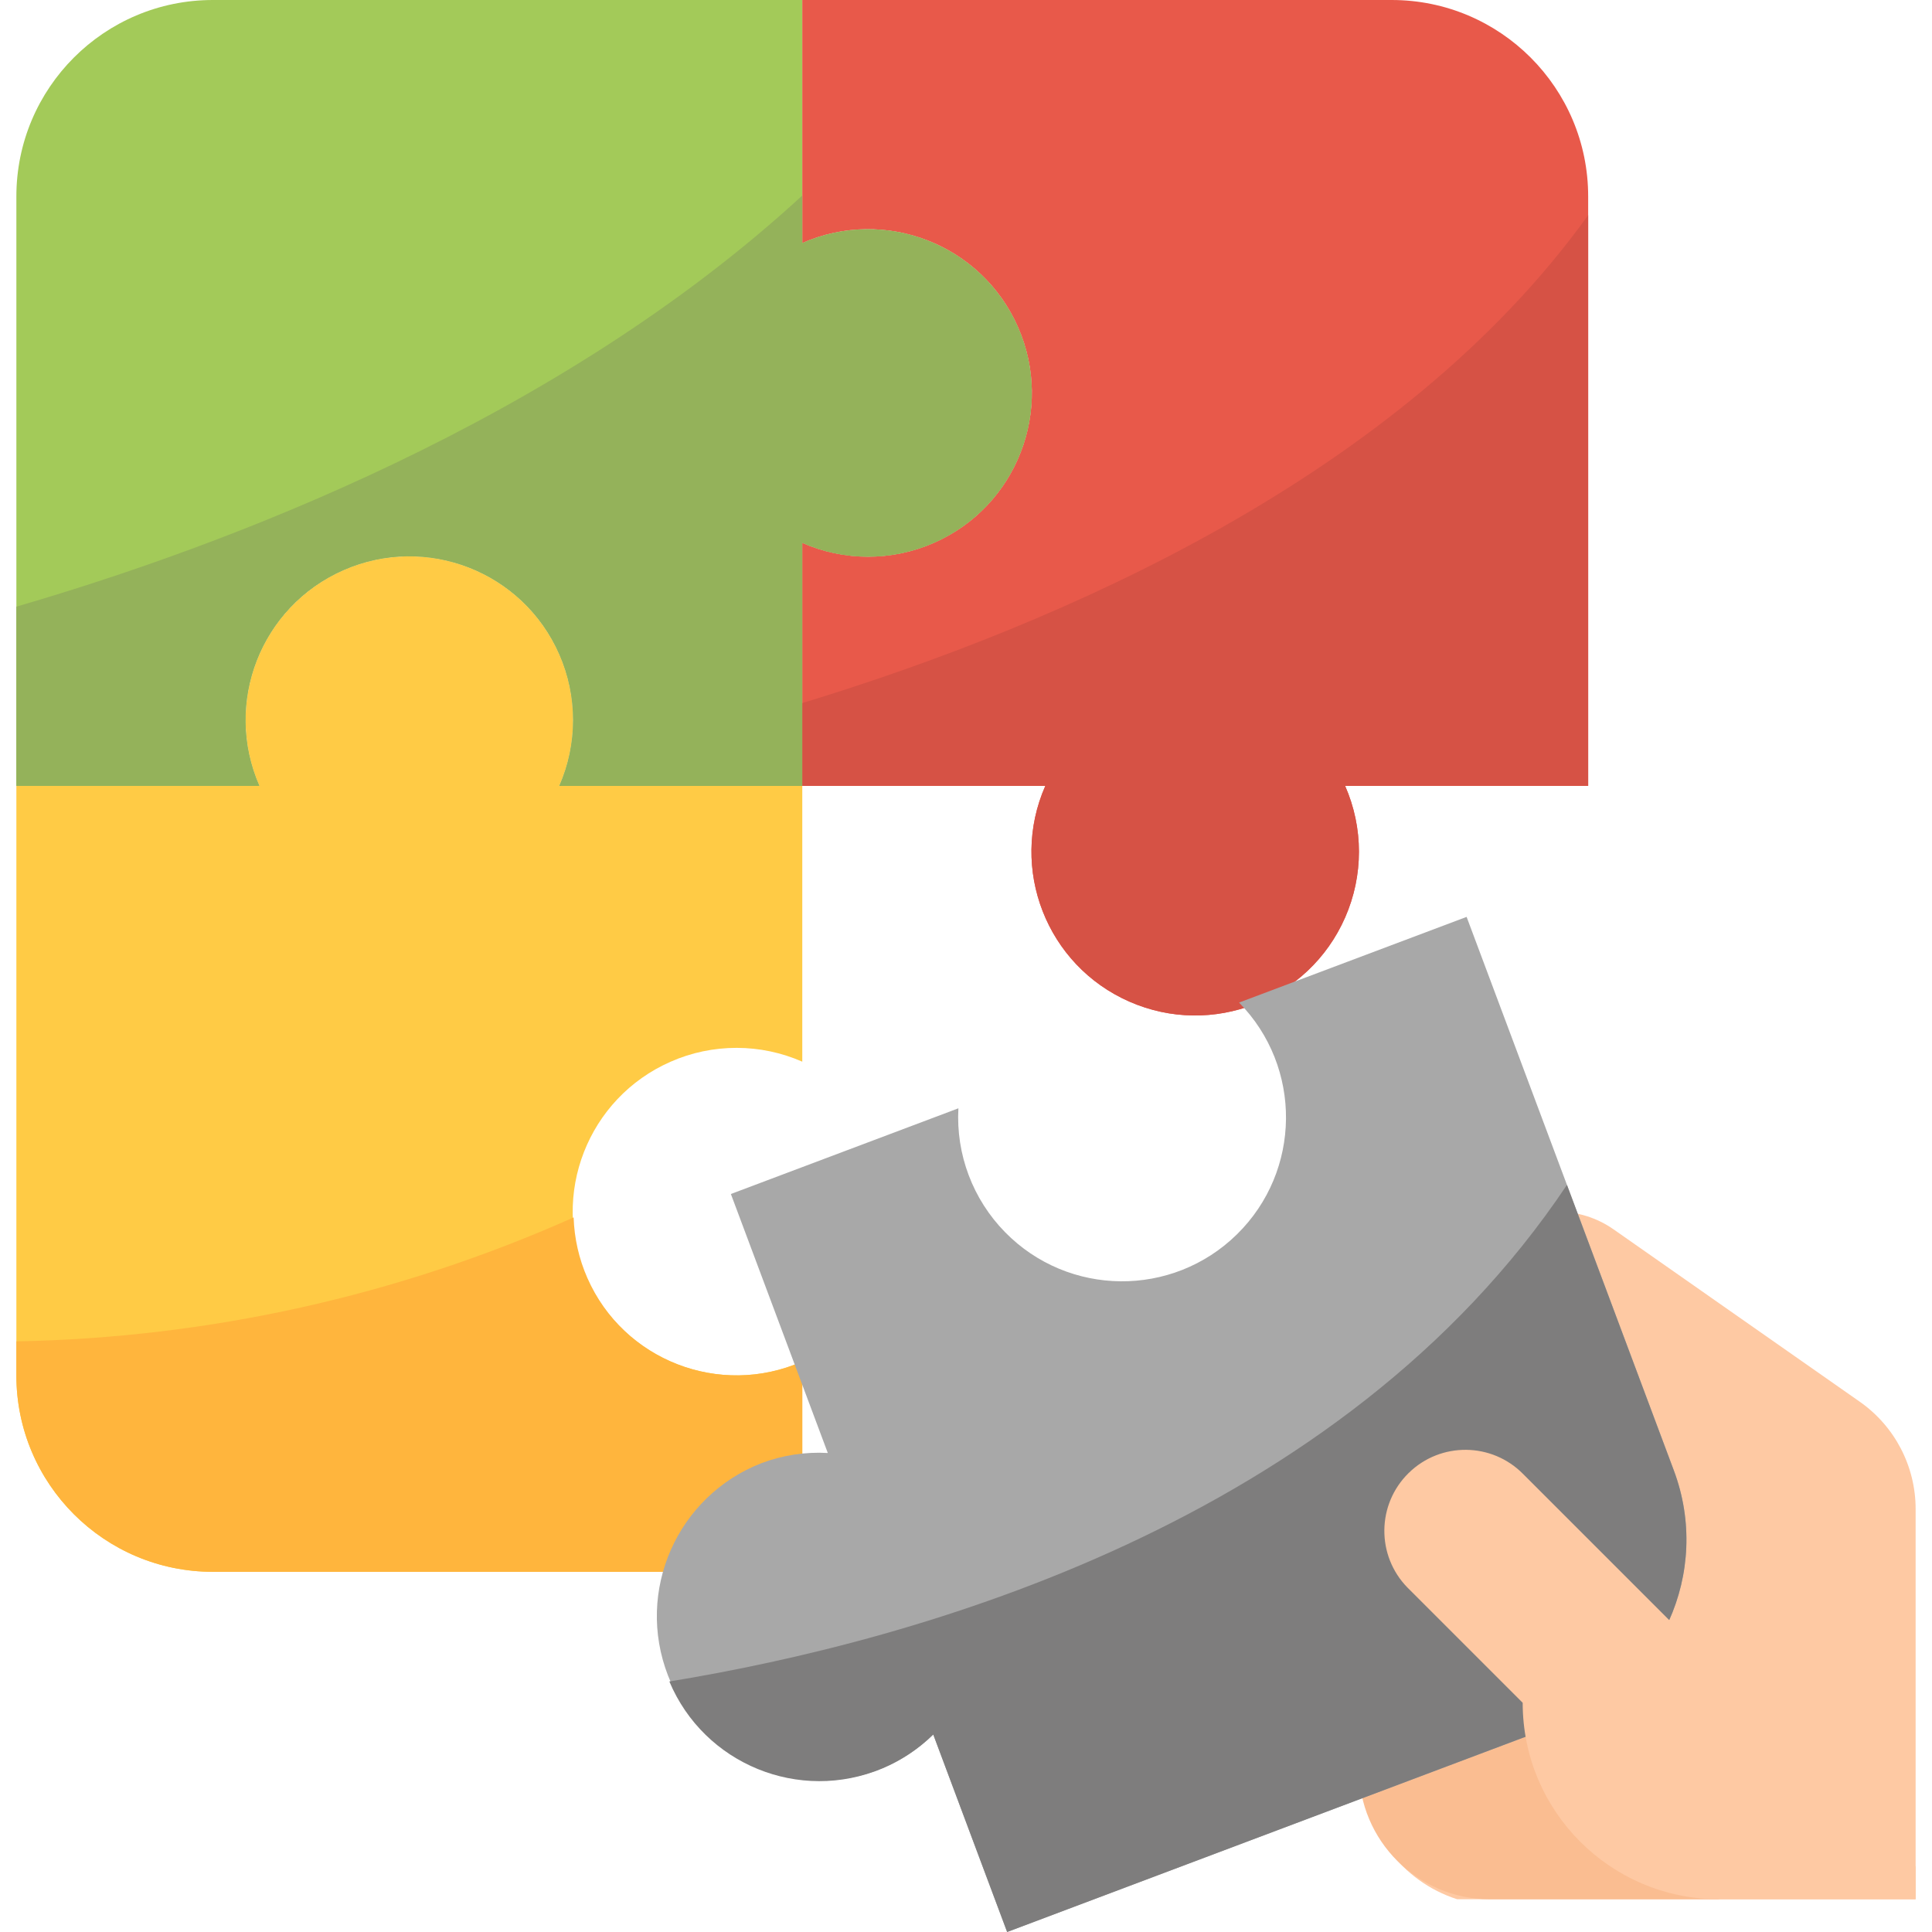 <svg width="140" height="140" viewBox="0 0 140 140" fill="none" xmlns="http://www.w3.org/2000/svg">
<path d="M138.814 137.627V109.35C138.814 106.253 137.302 103.351 134.765 101.574L116.924 89.083C115.727 88.245 114.302 87.797 112.84 87.797H98.474L98.712 128.397C98.799 132.628 101.564 136.334 105.593 137.627H138.814Z" fill="#FEC9A3"/>
<path d="M124.576 137.627H107.966C102.724 137.627 98.474 133.377 98.474 128.136V118.644H115.085L124.576 137.627Z" fill="#FABD91"/>
<path d="M62.881 16.61C61.246 16.613 59.63 16.954 58.136 17.612V0H15.424C7.56 0 1.186 6.374 1.186 14.237V56.949H18.798C16.164 50.95 18.89 43.95 24.892 41.317C30.89 38.683 37.89 41.409 40.524 47.41C41.86 50.45 41.86 53.912 40.524 56.952H58.136V39.34C64.134 41.974 71.134 39.248 73.768 33.246C76.402 27.245 73.676 20.248 67.674 17.614C66.165 16.947 64.533 16.608 62.881 16.61Z" fill="#A3CA59"/>
<path d="M115.085 14.237C115.085 6.374 108.711 0 100.848 0H58.136V17.612C64.134 14.977 71.134 17.704 73.768 23.705C76.402 29.704 73.675 36.704 67.674 39.337C64.635 40.674 61.173 40.674 58.133 39.337V56.949H75.745C73.111 62.948 75.837 69.948 81.838 72.582C87.837 75.216 94.837 72.489 97.471 66.488C98.807 63.448 98.807 59.986 97.471 56.947H115.085V14.237Z" fill="#E8594A"/>
<path d="M115.085 15.592C101.521 34.461 77.035 45.18 58.136 50.948V56.949H75.747C73.113 62.948 75.84 69.948 81.841 72.582C87.839 75.216 94.839 72.489 97.473 66.488C98.809 63.449 98.809 59.986 97.473 56.947H115.085V15.592Z" fill="#D65245"/>
<path d="M53.39 75.932C55.025 75.935 56.641 76.276 58.136 76.933V56.949H40.524C43.158 50.95 40.432 43.95 34.431 41.317C28.429 38.683 21.432 41.409 18.798 47.41C17.462 50.45 17.462 53.912 18.798 56.952H1.186V99.663C1.186 107.527 7.56 113.901 15.424 113.901H58.136V98.662C52.137 101.296 45.137 98.57 42.503 92.568C39.869 86.57 42.596 79.57 48.597 76.936C50.106 76.269 51.738 75.93 53.39 75.932Z" fill="#FFCB45"/>
<path d="M1.186 99.661C1.186 107.525 7.56 113.899 15.424 113.899H58.136V98.66C52.165 101.289 45.194 98.582 42.565 92.612C41.955 91.226 41.615 89.733 41.568 88.219C28.847 93.893 15.113 96.947 1.186 97.201V99.661H1.186Z" fill="#FFB53D"/>
<path d="M121.29 106.542L106.276 66.441L89.787 72.65C94.383 77.332 94.312 84.854 89.631 89.448C84.949 94.042 77.427 93.973 72.833 89.291C70.494 86.907 69.264 83.649 69.449 80.312L52.962 86.522L59.986 105.289C58.356 105.197 56.724 105.446 55.193 106.02C49.066 108.398 46.029 115.291 48.407 121.418C50.744 127.438 57.457 130.496 63.534 128.304C65.064 127.727 66.46 126.835 67.627 125.689L72.981 140L112.968 124.939C120.338 122.149 124.061 113.92 121.29 106.542Z" fill="#A8A8A8"/>
<path d="M113.547 85.862C97.174 110.351 66.481 118.903 48.504 121.847C51.026 127.848 57.936 130.667 63.937 128.145C65.311 127.568 66.564 126.733 67.627 125.689L72.981 140L112.968 124.939C120.336 122.149 124.057 113.924 121.29 106.549L113.547 85.862Z" fill="#7E7D7D"/>
<path d="M62.881 16.61C61.246 16.613 59.63 16.954 58.136 17.612V14.168C40.368 30.525 16.295 39.558 1.186 43.96V56.949H18.798C16.164 50.95 18.89 43.95 24.892 41.317C30.89 38.683 37.89 41.409 40.524 47.41C41.86 50.45 41.86 53.912 40.524 56.952H58.136V39.34C64.134 41.974 71.134 39.248 73.768 33.246C76.402 27.245 73.676 20.248 67.674 17.614C66.165 16.947 64.533 16.608 62.881 16.61Z" fill="#94B25A"/>
<path d="M110.382 106.823C108.111 104.506 104.393 104.468 102.077 106.739C99.761 109.01 99.723 112.728 101.994 115.045C102.022 115.073 102.048 115.101 102.077 115.128L110.339 123.39C110.339 131.254 116.713 137.627 124.576 137.627H138.814V135.255L110.382 106.823Z" fill="#FEC9A3"/>
</svg>
